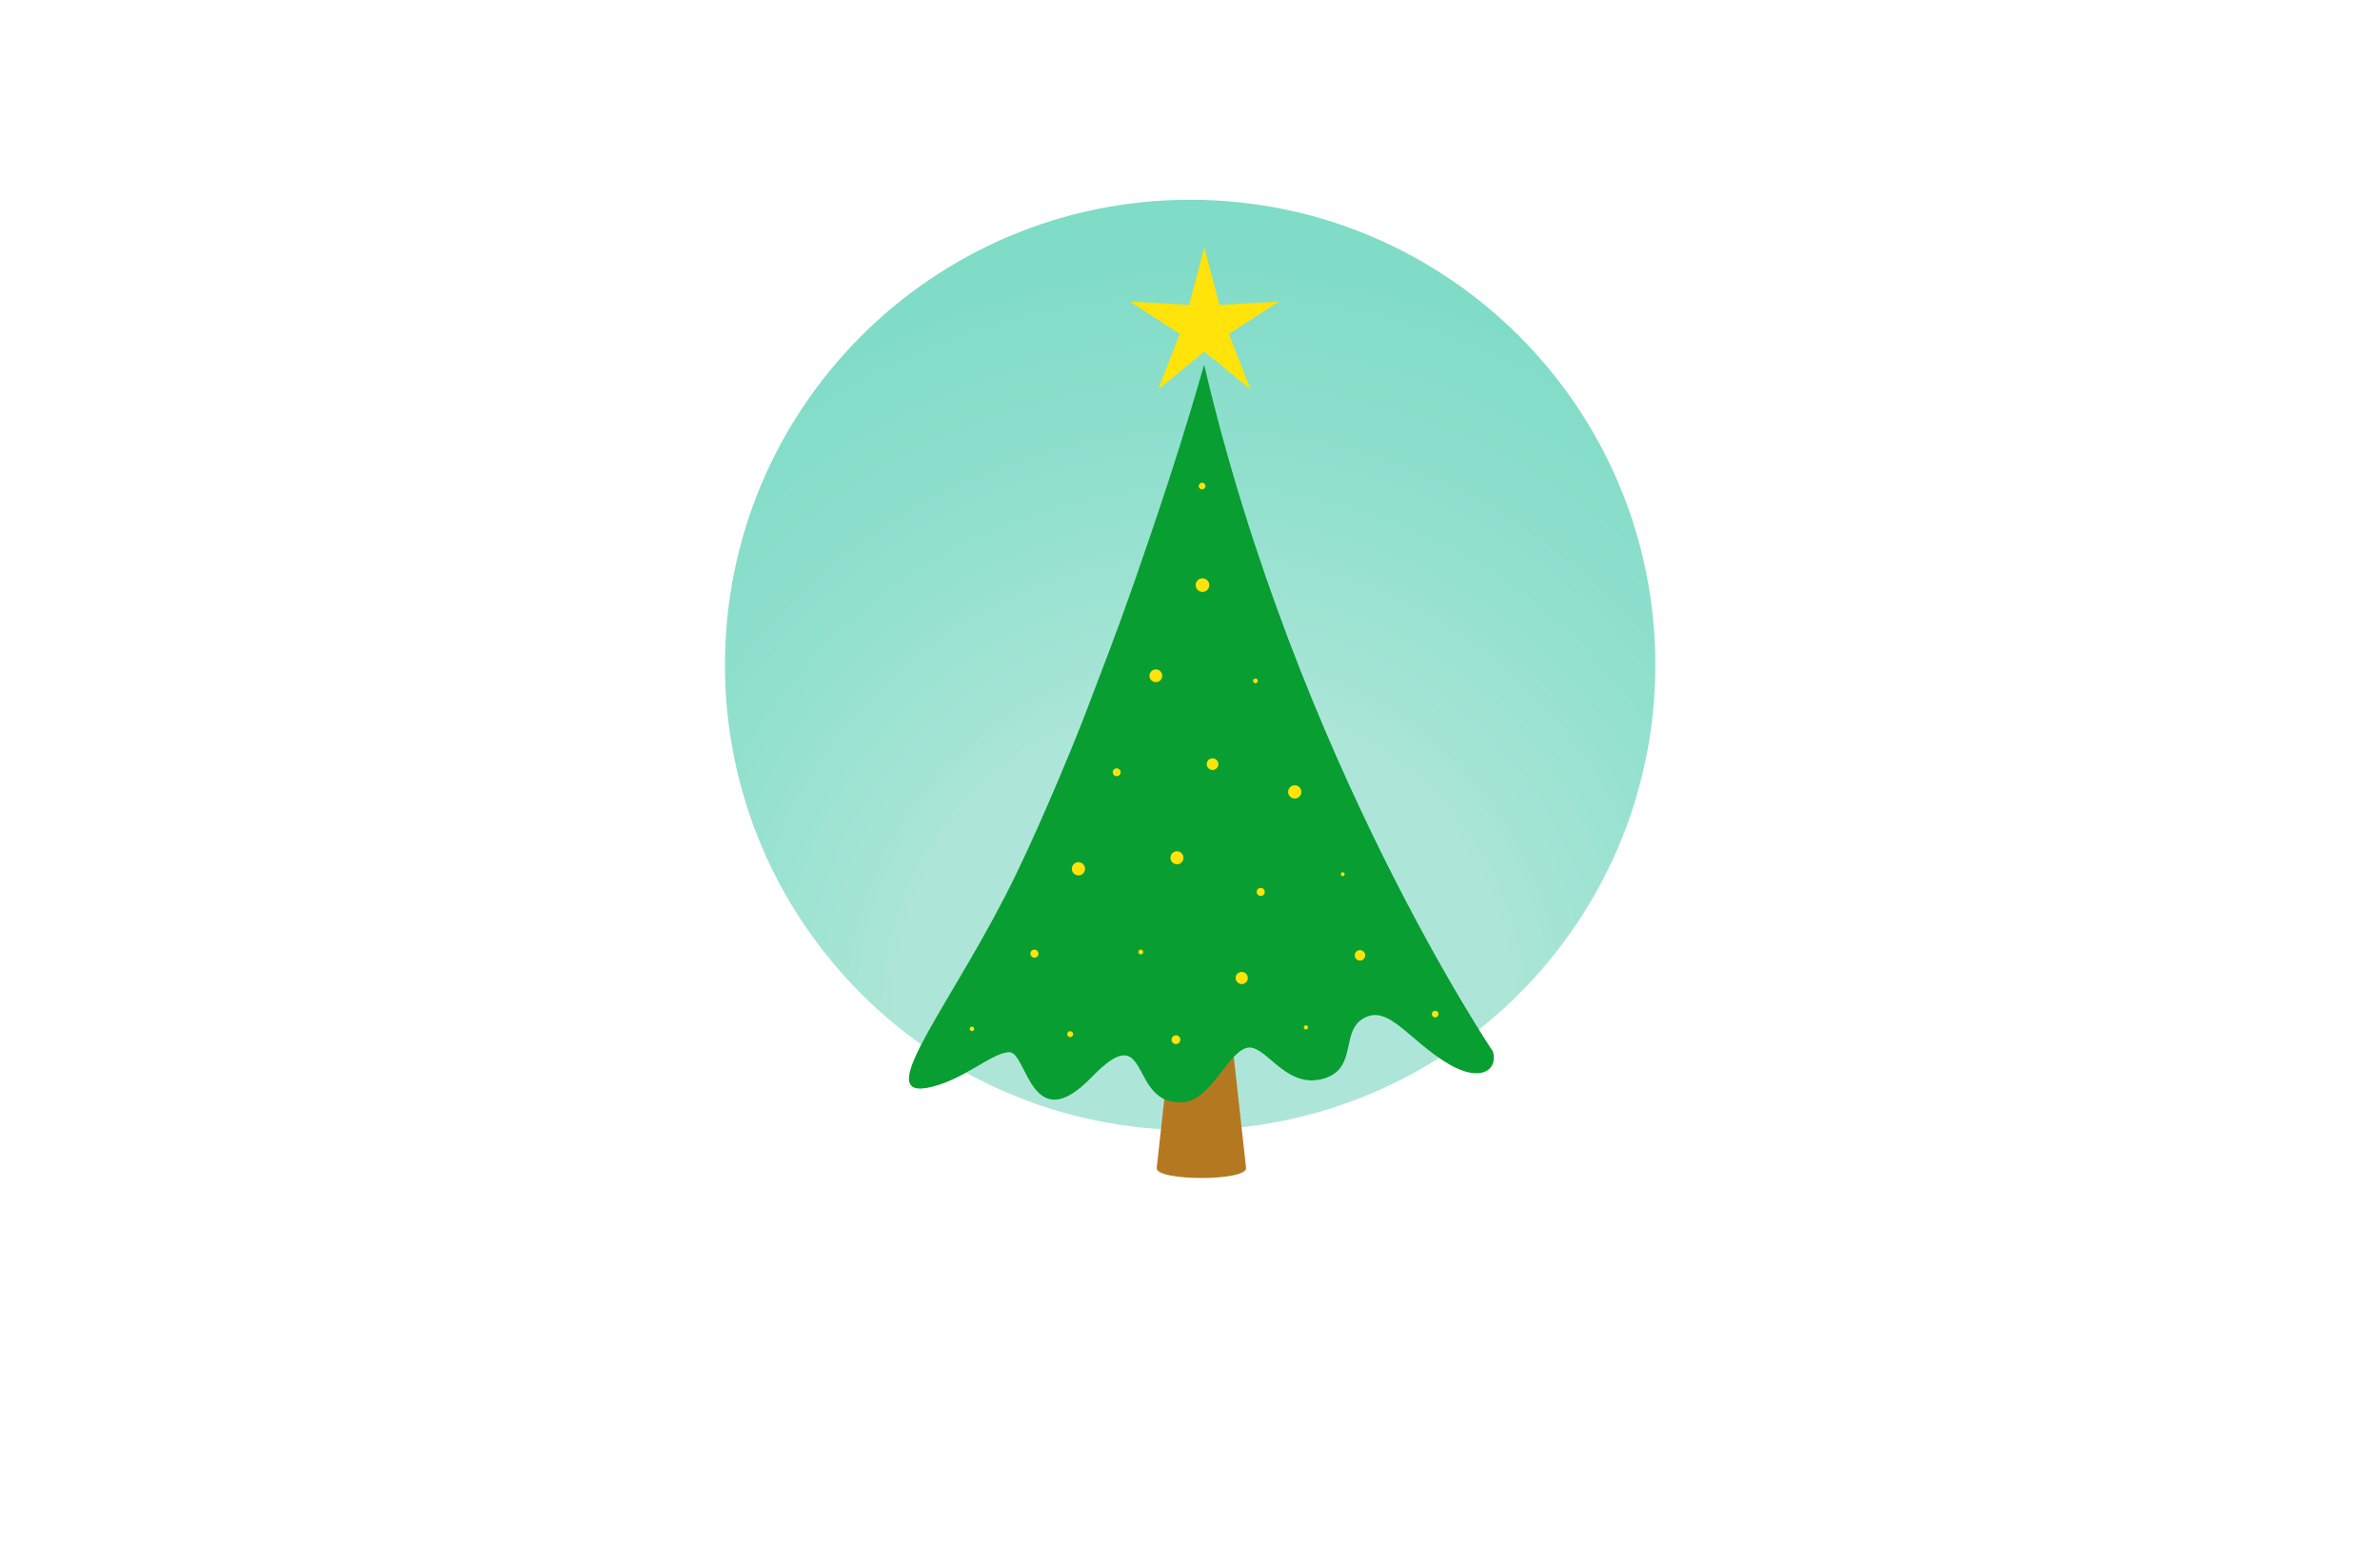 <?xml version="1.0" encoding="utf-8"?>
<!-- Generator: Adobe Illustrator 27.8.1, SVG Export Plug-In . SVG Version: 6.00 Build 0)  -->
<svg version="1.1" id="Layer_1" xmlns="http://www.w3.org/2000/svg" xmlns:xlink="http://www.w3.org/1999/xlink" x="0px" y="0px"
	 viewBox="0 0 350 230" style="enable-background:new 0 0 350 230;" xml:space="preserve">
<style type="text/css">
	.st0{fill:url(#SVGID_1_);}
	.st1{fill:#B47920;}
	.st2{fill:#089E32;}
	.st3{fill:#FFE30B;}
</style>
<g>
	
		<radialGradient id="SVGID_1_" cx="177.002" cy="82.568" r="134.407" gradientTransform="matrix(1 0 0 -1 0 232)" gradientUnits="userSpaceOnUse">
		<stop  offset="0.317" style="stop-color:#ADE6D8"/>
		<stop  offset="0.32" style="stop-color:#ADE6D8"/>
		<stop  offset="0.586" style="stop-color:#91E0CE"/>
		<stop  offset="0.822" style="stop-color:#81DCC7"/>
		<stop  offset="1" style="stop-color:#7BDBC5"/>
	</radialGradient>
	<path class="st0" d="M243.43,97.79L243.43,97.79c0,37.78-30.63,68.41-68.41,68.41l0,0c-37.78,0-68.41-30.63-68.41-68.41l0,0
		c0-37.78,30.63-68.41,68.41-68.41l0,0C212.8,29.38,243.43,60.01,243.43,97.79z"/>
	<path class="st1" d="M183.25,171.81c0,1.92-13.15,1.92-13.15,0l2.27-20.61h8.6L183.25,171.81z"/>
	<path class="st2" d="M213.22,156.59c-6.1-3.52-9.06-9.12-12.86-6.73c-2.8,1.75-1.27,6.1-4.2,8.08c-0.5,0.34-1.13,0.62-1.92,0.8
		c-5.52,1.23-8.27-5.52-11.03-4.59c-2.77,0.92-5.21,7.65-9.19,7.96c-8.24,0.64-4.6-12.88-13.48-3.69c-8.88,9.19-9.5-3.67-12.09-3.67
		c-2.6,0-6.9,4.29-12.11,5.24c-8.13,1.47,4.07-12.83,12.99-31.22c4.35-8.97,9.38-21.33,10.6-24.64c5.55-14.48,4.96-13.23,7.04-18.98
		c0.44-1.45,5.37-14.92,9.87-30.7c0.09-0.27,0.16-0.55,0.24-0.81c13.63,58.29,42.48,101.02,42.48,101.02
		C220.31,157.42,217.69,159.17,213.22,156.59z"/>
	<path class="st3" d="M177.22,71.25c0.13,0.24,0.03,0.54-0.21,0.67s-0.54,0.03-0.67-0.21s-0.03-0.54,0.21-0.67
		C176.79,70.92,177.09,71.01,177.22,71.25z M157.54,151.69c-0.23-0.09-0.48,0.03-0.57,0.25c-0.09,0.23,0.03,0.48,0.25,0.57
		c0.23,0.09,0.48-0.03,0.57-0.25C157.88,152.04,157.77,151.78,157.54,151.69z M167.86,139.67c-0.19-0.05-0.39,0.06-0.44,0.25
		s0.06,0.39,0.25,0.44s0.39-0.06,0.44-0.25S168.05,139.72,167.86,139.67z M178.41,111.53c-0.47-0.05-0.89,0.29-0.95,0.76
		c-0.05,0.47,0.29,0.89,0.76,0.95c0.47,0.05,0.89-0.29,0.95-0.76C179.22,112.01,178.88,111.59,178.41,111.53z M210.81,148.71
		c-0.24,0.13-0.32,0.44-0.18,0.67c0.13,0.24,0.44,0.32,0.67,0.18c0.24-0.13,0.32-0.44,0.18-0.67
		C211.35,148.66,211.05,148.58,210.81,148.71z M172.88,125.22c-0.52,0.11-0.84,0.62-0.73,1.14s0.62,0.84,1.14,0.73
		c0.52-0.11,0.84-0.62,0.73-1.14C173.9,125.43,173.39,125.1,172.88,125.22z M173.11,152.28c-0.35-0.1-0.7,0.11-0.8,0.45
		c-0.1,0.35,0.11,0.71,0.45,0.8c0.35,0.1,0.7-0.11,0.8-0.45S173.45,152.38,173.11,152.28z M170.38,98.54
		c-0.47-0.22-1.03-0.02-1.25,0.45c-0.22,0.47-0.02,1.03,0.45,1.25s1.03,0.02,1.25-0.45C171.05,99.32,170.85,98.76,170.38,98.54z
		 M200.34,139.82c-0.38-0.19-0.84-0.04-1.03,0.34c-0.19,0.38-0.04,0.84,0.34,1.03c0.38,0.19,0.84,0.04,1.03-0.34
		C200.87,140.47,200.72,140.01,200.34,139.82z M185.15,130.64c-0.3,0.14-0.43,0.5-0.29,0.79c0.14,0.3,0.5,0.43,0.79,0.29
		c0.3-0.14,0.43-0.5,0.29-0.79C185.8,130.62,185.45,130.5,185.15,130.64z M197.49,128.29c-0.16-0.02-0.3,0.09-0.31,0.25
		c-0.02,0.15,0.09,0.3,0.25,0.31c0.16,0.02,0.3-0.09,0.31-0.25C197.76,128.45,197.64,128.31,197.49,128.29z M190.54,115.5
		c-0.53-0.08-1.03,0.3-1.1,0.83c-0.08,0.53,0.3,1.03,0.83,1.1c0.53,0.08,1.03-0.3,1.1-0.83S191.07,115.58,190.54,115.5z
		 M177.1,85.09c-0.53-0.15-1.09,0.17-1.23,0.7c-0.15,0.53,0.17,1.09,0.7,1.23c0.53,0.15,1.09-0.17,1.23-0.7
		C177.94,85.78,177.63,85.23,177.1,85.09z M192.02,150.8c-0.17,0.01-0.29,0.16-0.28,0.33s0.16,0.29,0.33,0.28s0.29-0.16,0.28-0.33
		C192.34,150.91,192.19,150.78,192.02,150.8z M182.75,142.95c-0.49-0.08-0.95,0.25-1.03,0.74s0.25,0.95,0.74,1.03
		s0.95-0.25,1.03-0.74C183.57,143.49,183.24,143.03,182.75,142.95z M152.35,139.71c-0.3-0.13-0.65,0.01-0.77,0.31
		c-0.13,0.3,0.01,0.65,0.31,0.78s0.65-0.01,0.78-0.31C152.79,140.19,152.65,139.84,152.35,139.71z M143.02,151
		c-0.18-0.05-0.36,0.06-0.4,0.23c-0.05,0.18,0.06,0.36,0.23,0.4s0.36-0.06,0.4-0.23C143.3,151.23,143.2,151.05,143.02,151z
		 M158.13,126.92c-0.47,0.26-0.65,0.85-0.39,1.32c0.26,0.47,0.85,0.65,1.32,0.39s0.65-0.85,0.39-1.32
		C159.19,126.84,158.6,126.66,158.13,126.92z M184.71,99.8c-0.19-0.05-0.37,0.07-0.42,0.25c-0.05,0.19,0.07,0.37,0.25,0.42
		c0.19,0.05,0.37-0.07,0.42-0.25C185,100.04,184.89,99.85,184.71,99.8z M163.93,113.08c-0.28,0.16-0.37,0.51-0.21,0.79
		c0.16,0.28,0.51,0.37,0.79,0.21s0.37-0.51,0.21-0.79C164.55,113.02,164.2,112.92,163.93,113.08z M174.88,44.84l-8.75-0.49
		l7.37,4.75l-3.18,8.17l6.79-5.55l6.79,5.55l-3.18-8.17l7.37-4.75l-8.75,0.49l-2.24-8.48L174.88,44.84z"/>
</g>
</svg>
